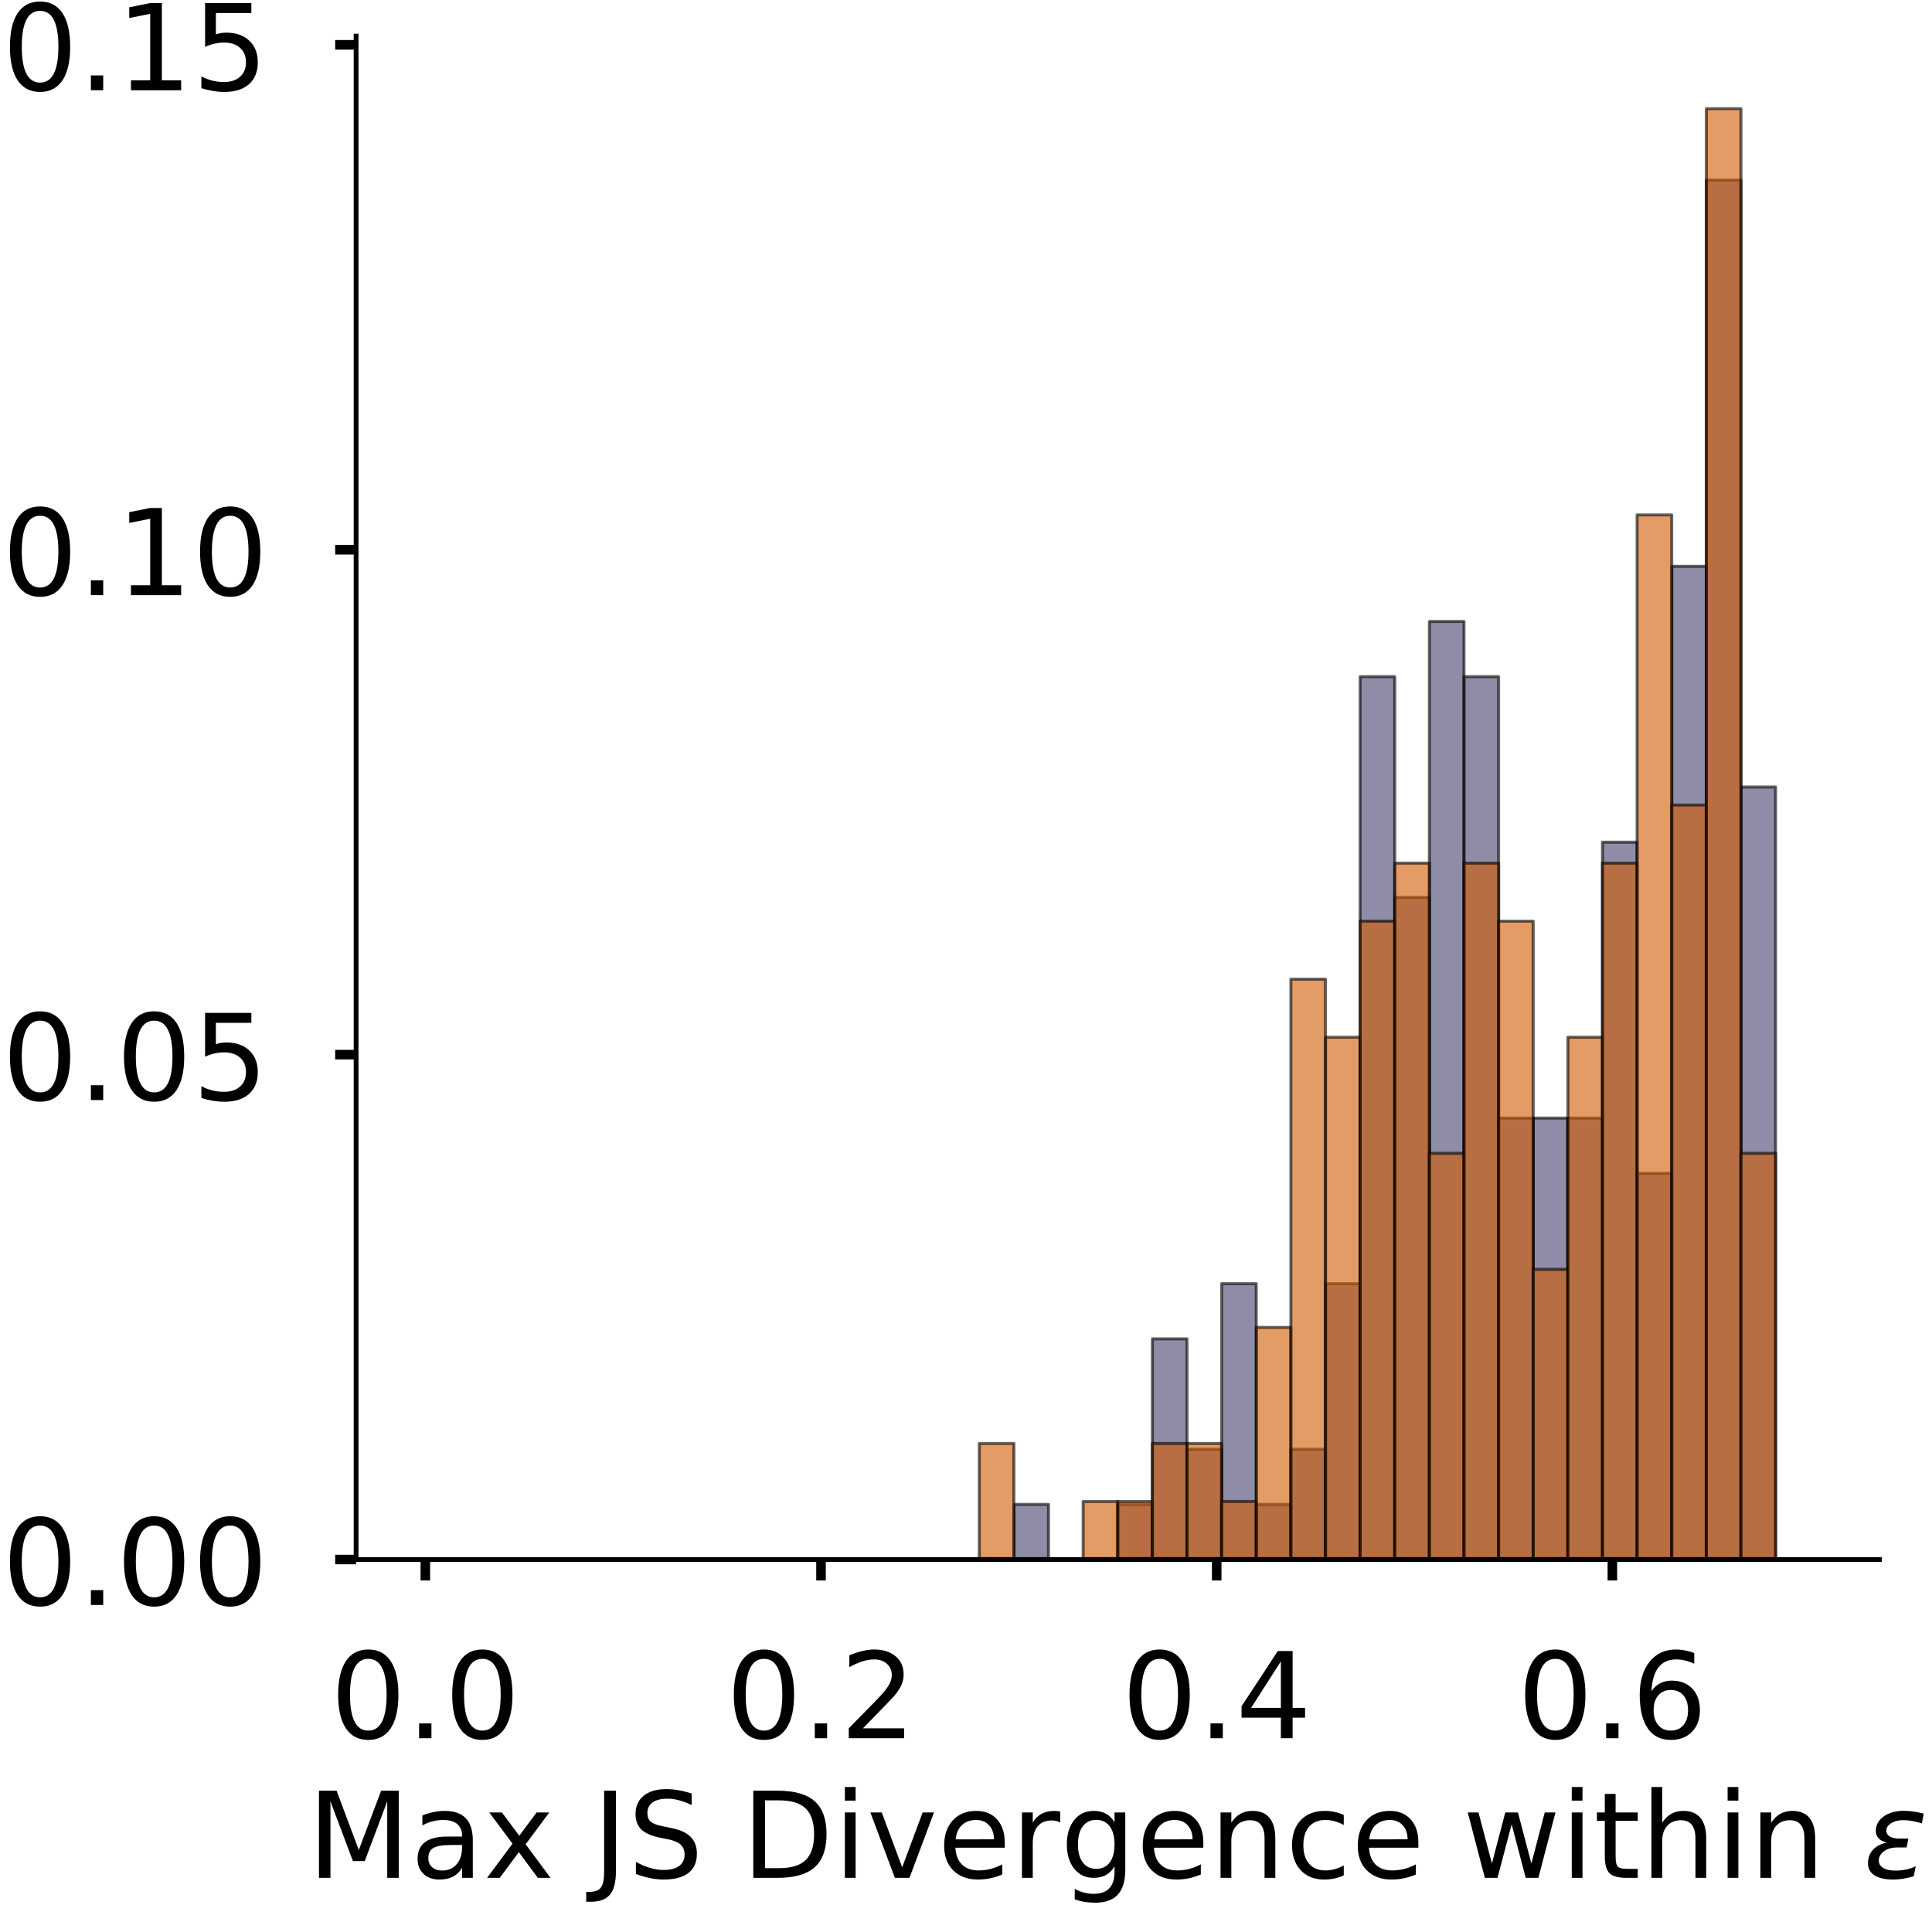 <?xml version="1.0" encoding="utf-8" standalone="no"?>
<!DOCTYPE svg PUBLIC "-//W3C//DTD SVG 1.1//EN"
  "http://www.w3.org/Graphics/SVG/1.1/DTD/svg11.dtd">
<!-- Created with matplotlib (https://matplotlib.org/) -->
<svg height="321.605pt" version="1.1" viewBox="0 0 323.227 321.605" width="323.227pt" xmlns="http://www.w3.org/2000/svg" xmlns:xlink="http://www.w3.org/1999/xlink">
 <defs>
  <style type="text/css">
*{stroke-linecap:butt;stroke-linejoin:round;}
  </style>
 </defs>
 <g id="figure_1">
  <g id="patch_1">
   <path d="M 0 321.605 
L 323.227 321.605 
L 323.227 0 
L 0 0 
z
" style="fill:#ffffff;"/>
  </g>
  <g id="axes_1">
   <g id="patch_2">
    <path d="M 59.575 260.905 
L 314.437 260.905 
L 314.437 6.044 
L 59.575 6.044 
z
" style="fill:#ffffff;"/>
   </g>
   <g id="patch_3">
    <path clip-path="url(#p64a7585ecd)" d="M 71.16 260.905 
L 76.952 260.905 
L 76.952 260.905 
L 71.16 260.905 
z
" style="fill:#43406b;opacity:0.6;stroke:#000000;stroke-linejoin:miter;stroke-width:0.5;"/>
   </g>
   <g id="patch_4">
    <path clip-path="url(#p64a7585ecd)" d="M 76.952 260.905 
L 82.744 260.905 
L 82.744 260.905 
L 76.952 260.905 
z
" style="fill:#43406b;opacity:0.6;stroke:#000000;stroke-linejoin:miter;stroke-width:0.5;"/>
   </g>
   <g id="patch_5">
    <path clip-path="url(#p64a7585ecd)" d="M 82.744 260.905 
L 88.537 260.905 
L 88.537 260.905 
L 82.744 260.905 
z
" style="fill:#43406b;opacity:0.6;stroke:#000000;stroke-linejoin:miter;stroke-width:0.5;"/>
   </g>
   <g id="patch_6">
    <path clip-path="url(#p64a7585ecd)" d="M 88.537 260.905 
L 94.329 260.905 
L 94.329 260.905 
L 88.537 260.905 
z
" style="fill:#43406b;opacity:0.6;stroke:#000000;stroke-linejoin:miter;stroke-width:0.5;"/>
   </g>
   <g id="patch_7">
    <path clip-path="url(#p64a7585ecd)" d="M 94.329 260.905 
L 100.121 260.905 
L 100.121 260.905 
L 94.329 260.905 
z
" style="fill:#43406b;opacity:0.6;stroke:#000000;stroke-linejoin:miter;stroke-width:0.5;"/>
   </g>
   <g id="patch_8">
    <path clip-path="url(#p64a7585ecd)" d="M 100.121 260.905 
L 105.913 260.905 
L 105.913 260.905 
L 100.121 260.905 
z
" style="fill:#43406b;opacity:0.6;stroke:#000000;stroke-linejoin:miter;stroke-width:0.5;"/>
   </g>
   <g id="patch_9">
    <path clip-path="url(#p64a7585ecd)" d="M 105.913 260.905 
L 111.706 260.905 
L 111.706 260.905 
L 105.913 260.905 
z
" style="fill:#43406b;opacity:0.6;stroke:#000000;stroke-linejoin:miter;stroke-width:0.5;"/>
   </g>
   <g id="patch_10">
    <path clip-path="url(#p64a7585ecd)" d="M 111.706 260.905 
L 117.498 260.905 
L 117.498 260.905 
L 111.706 260.905 
z
" style="fill:#43406b;opacity:0.6;stroke:#000000;stroke-linejoin:miter;stroke-width:0.5;"/>
   </g>
   <g id="patch_11">
    <path clip-path="url(#p64a7585ecd)" d="M 117.498 260.905 
L 123.29 260.905 
L 123.29 260.905 
L 117.498 260.905 
z
" style="fill:#43406b;opacity:0.6;stroke:#000000;stroke-linejoin:miter;stroke-width:0.5;"/>
   </g>
   <g id="patch_12">
    <path clip-path="url(#p64a7585ecd)" d="M 123.29 260.905 
L 129.083 260.905 
L 129.083 260.905 
L 123.29 260.905 
z
" style="fill:#43406b;opacity:0.6;stroke:#000000;stroke-linejoin:miter;stroke-width:0.5;"/>
   </g>
   <g id="patch_13">
    <path clip-path="url(#p64a7585ecd)" d="M 129.083 260.905 
L 134.875 260.905 
L 134.875 260.905 
L 129.083 260.905 
z
" style="fill:#43406b;opacity:0.6;stroke:#000000;stroke-linejoin:miter;stroke-width:0.5;"/>
   </g>
   <g id="patch_14">
    <path clip-path="url(#p64a7585ecd)" d="M 134.875 260.905 
L 140.667 260.905 
L 140.667 260.905 
L 134.875 260.905 
z
" style="fill:#43406b;opacity:0.6;stroke:#000000;stroke-linejoin:miter;stroke-width:0.5;"/>
   </g>
   <g id="patch_15">
    <path clip-path="url(#p64a7585ecd)" d="M 140.667 260.905 
L 146.46 260.905 
L 146.46 260.905 
L 140.667 260.905 
z
" style="fill:#43406b;opacity:0.6;stroke:#000000;stroke-linejoin:miter;stroke-width:0.5;"/>
   </g>
   <g id="patch_16">
    <path clip-path="url(#p64a7585ecd)" d="M 146.46 260.905 
L 152.252 260.905 
L 152.252 260.905 
L 146.46 260.905 
z
" style="fill:#43406b;opacity:0.6;stroke:#000000;stroke-linejoin:miter;stroke-width:0.5;"/>
   </g>
   <g id="patch_17">
    <path clip-path="url(#p64a7585ecd)" d="M 152.252 260.905 
L 158.044 260.905 
L 158.044 260.905 
L 152.252 260.905 
z
" style="fill:#43406b;opacity:0.6;stroke:#000000;stroke-linejoin:miter;stroke-width:0.5;"/>
   </g>
   <g id="patch_18">
    <path clip-path="url(#p64a7585ecd)" d="M 158.044 260.905 
L 163.837 260.905 
L 163.837 260.905 
L 158.044 260.905 
z
" style="fill:#43406b;opacity:0.6;stroke:#000000;stroke-linejoin:miter;stroke-width:0.5;"/>
   </g>
   <g id="patch_19">
    <path clip-path="url(#p64a7585ecd)" d="M 163.837 260.905 
L 169.629 260.905 
L 169.629 260.905 
L 163.837 260.905 
z
" style="fill:#43406b;opacity:0.6;stroke:#000000;stroke-linejoin:miter;stroke-width:0.5;"/>
   </g>
   <g id="patch_20">
    <path clip-path="url(#p64a7585ecd)" d="M 169.629 260.905 
L 175.421 260.905 
L 175.421 251.674 
L 169.629 251.674 
z
" style="fill:#43406b;opacity:0.6;stroke:#000000;stroke-linejoin:miter;stroke-width:0.5;"/>
   </g>
   <g id="patch_21">
    <path clip-path="url(#p64a7585ecd)" d="M 175.421 260.905 
L 181.214 260.905 
L 181.214 260.905 
L 175.421 260.905 
z
" style="fill:#43406b;opacity:0.6;stroke:#000000;stroke-linejoin:miter;stroke-width:0.5;"/>
   </g>
   <g id="patch_22">
    <path clip-path="url(#p64a7585ecd)" d="M 181.214 260.905 
L 187.006 260.905 
L 187.006 260.905 
L 181.214 260.905 
z
" style="fill:#43406b;opacity:0.6;stroke:#000000;stroke-linejoin:miter;stroke-width:0.5;"/>
   </g>
   <g id="patch_23">
    <path clip-path="url(#p64a7585ecd)" d="M 187.006 260.905 
L 192.798 260.905 
L 192.798 251.674 
L 187.006 251.674 
z
" style="fill:#43406b;opacity:0.6;stroke:#000000;stroke-linejoin:miter;stroke-width:0.5;"/>
   </g>
   <g id="patch_24">
    <path clip-path="url(#p64a7585ecd)" d="M 192.798 260.905 
L 198.59 260.905 
L 198.59 223.979 
L 192.798 223.979 
z
" style="fill:#43406b;opacity:0.6;stroke:#000000;stroke-linejoin:miter;stroke-width:0.5;"/>
   </g>
   <g id="patch_25">
    <path clip-path="url(#p64a7585ecd)" d="M 198.59 260.905 
L 204.383 260.905 
L 204.383 242.442 
L 198.59 242.442 
z
" style="fill:#43406b;opacity:0.6;stroke:#000000;stroke-linejoin:miter;stroke-width:0.5;"/>
   </g>
   <g id="patch_26">
    <path clip-path="url(#p64a7585ecd)" d="M 204.383 260.905 
L 210.175 260.905 
L 210.175 214.748 
L 204.383 214.748 
z
" style="fill:#43406b;opacity:0.6;stroke:#000000;stroke-linejoin:miter;stroke-width:0.5;"/>
   </g>
   <g id="patch_27">
    <path clip-path="url(#p64a7585ecd)" d="M 210.175 260.905 
L 215.967 260.905 
L 215.967 251.674 
L 210.175 251.674 
z
" style="fill:#43406b;opacity:0.6;stroke:#000000;stroke-linejoin:miter;stroke-width:0.5;"/>
   </g>
   <g id="patch_28">
    <path clip-path="url(#p64a7585ecd)" d="M 215.967 260.905 
L 221.76 260.905 
L 221.76 242.442 
L 215.967 242.442 
z
" style="fill:#43406b;opacity:0.6;stroke:#000000;stroke-linejoin:miter;stroke-width:0.5;"/>
   </g>
   <g id="patch_29">
    <path clip-path="url(#p64a7585ecd)" d="M 221.76 260.905 
L 227.552 260.905 
L 227.552 214.748 
L 221.76 214.748 
z
" style="fill:#43406b;opacity:0.6;stroke:#000000;stroke-linejoin:miter;stroke-width:0.5;"/>
   </g>
   <g id="patch_30">
    <path clip-path="url(#p64a7585ecd)" d="M 227.552 260.905 
L 233.344 260.905 
L 233.344 113.201 
L 227.552 113.201 
z
" style="fill:#43406b;opacity:0.6;stroke:#000000;stroke-linejoin:miter;stroke-width:0.5;"/>
   </g>
   <g id="patch_31">
    <path clip-path="url(#p64a7585ecd)" d="M 233.344 260.905 
L 239.137 260.905 
L 239.137 150.127 
L 233.344 150.127 
z
" style="fill:#43406b;opacity:0.6;stroke:#000000;stroke-linejoin:miter;stroke-width:0.5;"/>
   </g>
   <g id="patch_32">
    <path clip-path="url(#p64a7585ecd)" d="M 239.137 260.905 
L 244.929 260.905 
L 244.929 103.969 
L 239.137 103.969 
z
" style="fill:#43406b;opacity:0.6;stroke:#000000;stroke-linejoin:miter;stroke-width:0.5;"/>
   </g>
   <g id="patch_33">
    <path clip-path="url(#p64a7585ecd)" d="M 244.929 260.905 
L 250.721 260.905 
L 250.721 113.201 
L 244.929 113.201 
z
" style="fill:#43406b;opacity:0.6;stroke:#000000;stroke-linejoin:miter;stroke-width:0.5;"/>
   </g>
   <g id="patch_34">
    <path clip-path="url(#p64a7585ecd)" d="M 250.721 260.905 
L 256.514 260.905 
L 256.514 187.053 
L 250.721 187.053 
z
" style="fill:#43406b;opacity:0.6;stroke:#000000;stroke-linejoin:miter;stroke-width:0.5;"/>
   </g>
   <g id="patch_35">
    <path clip-path="url(#p64a7585ecd)" d="M 256.514 260.905 
L 262.306 260.905 
L 262.306 187.053 
L 256.514 187.053 
z
" style="fill:#43406b;opacity:0.6;stroke:#000000;stroke-linejoin:miter;stroke-width:0.5;"/>
   </g>
   <g id="patch_36">
    <path clip-path="url(#p64a7585ecd)" d="M 262.306 260.905 
L 268.098 260.905 
L 268.098 187.053 
L 262.306 187.053 
z
" style="fill:#43406b;opacity:0.6;stroke:#000000;stroke-linejoin:miter;stroke-width:0.5;"/>
   </g>
   <g id="patch_37">
    <path clip-path="url(#p64a7585ecd)" d="M 268.098 260.905 
L 273.89 260.905 
L 273.89 140.896 
L 268.098 140.896 
z
" style="fill:#43406b;opacity:0.6;stroke:#000000;stroke-linejoin:miter;stroke-width:0.5;"/>
   </g>
   <g id="patch_38">
    <path clip-path="url(#p64a7585ecd)" d="M 273.89 260.905 
L 279.683 260.905 
L 279.683 196.285 
L 273.89 196.285 
z
" style="fill:#43406b;opacity:0.6;stroke:#000000;stroke-linejoin:miter;stroke-width:0.5;"/>
   </g>
   <g id="patch_39">
    <path clip-path="url(#p64a7585ecd)" d="M 279.683 260.905 
L 285.475 260.905 
L 285.475 94.738 
L 279.683 94.738 
z
" style="fill:#43406b;opacity:0.6;stroke:#000000;stroke-linejoin:miter;stroke-width:0.5;"/>
   </g>
   <g id="patch_40">
    <path clip-path="url(#p64a7585ecd)" d="M 285.475 260.905 
L 291.267 260.905 
L 291.267 30.117 
L 285.475 30.117 
z
" style="fill:#43406b;opacity:0.6;stroke:#000000;stroke-linejoin:miter;stroke-width:0.5;"/>
   </g>
   <g id="patch_41">
    <path clip-path="url(#p64a7585ecd)" d="M 291.267 260.905 
L 297.06 260.905 
L 297.06 131.664 
L 291.267 131.664 
z
" style="fill:#43406b;opacity:0.6;stroke:#000000;stroke-linejoin:miter;stroke-width:0.5;"/>
   </g>
   <g id="patch_42">
    <path clip-path="url(#p64a7585ecd)" d="M 297.06 260.905 
L 302.852 260.905 
L 302.852 260.905 
L 297.06 260.905 
z
" style="fill:#43406b;opacity:0.6;stroke:#000000;stroke-linejoin:miter;stroke-width:0.5;"/>
   </g>
   <g id="patch_43">
    <path clip-path="url(#p64a7585ecd)" d="M 71.16 260.905 
L 76.952 260.905 
L 76.952 260.905 
L 71.16 260.905 
z
" style="fill:#d15a00;opacity:0.6;stroke:#000000;stroke-linejoin:miter;stroke-width:0.5;"/>
   </g>
   <g id="patch_44">
    <path clip-path="url(#p64a7585ecd)" d="M 76.952 260.905 
L 82.744 260.905 
L 82.744 260.905 
L 76.952 260.905 
z
" style="fill:#d15a00;opacity:0.6;stroke:#000000;stroke-linejoin:miter;stroke-width:0.5;"/>
   </g>
   <g id="patch_45">
    <path clip-path="url(#p64a7585ecd)" d="M 82.744 260.905 
L 88.537 260.905 
L 88.537 260.905 
L 82.744 260.905 
z
" style="fill:#d15a00;opacity:0.6;stroke:#000000;stroke-linejoin:miter;stroke-width:0.5;"/>
   </g>
   <g id="patch_46">
    <path clip-path="url(#p64a7585ecd)" d="M 88.537 260.905 
L 94.329 260.905 
L 94.329 260.905 
L 88.537 260.905 
z
" style="fill:#d15a00;opacity:0.6;stroke:#000000;stroke-linejoin:miter;stroke-width:0.5;"/>
   </g>
   <g id="patch_47">
    <path clip-path="url(#p64a7585ecd)" d="M 94.329 260.905 
L 100.121 260.905 
L 100.121 260.905 
L 94.329 260.905 
z
" style="fill:#d15a00;opacity:0.6;stroke:#000000;stroke-linejoin:miter;stroke-width:0.5;"/>
   </g>
   <g id="patch_48">
    <path clip-path="url(#p64a7585ecd)" d="M 100.121 260.905 
L 105.913 260.905 
L 105.913 260.905 
L 100.121 260.905 
z
" style="fill:#d15a00;opacity:0.6;stroke:#000000;stroke-linejoin:miter;stroke-width:0.5;"/>
   </g>
   <g id="patch_49">
    <path clip-path="url(#p64a7585ecd)" d="M 105.913 260.905 
L 111.706 260.905 
L 111.706 260.905 
L 105.913 260.905 
z
" style="fill:#d15a00;opacity:0.6;stroke:#000000;stroke-linejoin:miter;stroke-width:0.5;"/>
   </g>
   <g id="patch_50">
    <path clip-path="url(#p64a7585ecd)" d="M 111.706 260.905 
L 117.498 260.905 
L 117.498 260.905 
L 111.706 260.905 
z
" style="fill:#d15a00;opacity:0.6;stroke:#000000;stroke-linejoin:miter;stroke-width:0.5;"/>
   </g>
   <g id="patch_51">
    <path clip-path="url(#p64a7585ecd)" d="M 117.498 260.905 
L 123.29 260.905 
L 123.29 260.905 
L 117.498 260.905 
z
" style="fill:#d15a00;opacity:0.6;stroke:#000000;stroke-linejoin:miter;stroke-width:0.5;"/>
   </g>
   <g id="patch_52">
    <path clip-path="url(#p64a7585ecd)" d="M 123.29 260.905 
L 129.083 260.905 
L 129.083 260.905 
L 123.29 260.905 
z
" style="fill:#d15a00;opacity:0.6;stroke:#000000;stroke-linejoin:miter;stroke-width:0.5;"/>
   </g>
   <g id="patch_53">
    <path clip-path="url(#p64a7585ecd)" d="M 129.083 260.905 
L 134.875 260.905 
L 134.875 260.905 
L 129.083 260.905 
z
" style="fill:#d15a00;opacity:0.6;stroke:#000000;stroke-linejoin:miter;stroke-width:0.5;"/>
   </g>
   <g id="patch_54">
    <path clip-path="url(#p64a7585ecd)" d="M 134.875 260.905 
L 140.667 260.905 
L 140.667 260.905 
L 134.875 260.905 
z
" style="fill:#d15a00;opacity:0.6;stroke:#000000;stroke-linejoin:miter;stroke-width:0.5;"/>
   </g>
   <g id="patch_55">
    <path clip-path="url(#p64a7585ecd)" d="M 140.667 260.905 
L 146.46 260.905 
L 146.46 260.905 
L 140.667 260.905 
z
" style="fill:#d15a00;opacity:0.6;stroke:#000000;stroke-linejoin:miter;stroke-width:0.5;"/>
   </g>
   <g id="patch_56">
    <path clip-path="url(#p64a7585ecd)" d="M 146.46 260.905 
L 152.252 260.905 
L 152.252 260.905 
L 146.46 260.905 
z
" style="fill:#d15a00;opacity:0.6;stroke:#000000;stroke-linejoin:miter;stroke-width:0.5;"/>
   </g>
   <g id="patch_57">
    <path clip-path="url(#p64a7585ecd)" d="M 152.252 260.905 
L 158.044 260.905 
L 158.044 260.905 
L 152.252 260.905 
z
" style="fill:#d15a00;opacity:0.6;stroke:#000000;stroke-linejoin:miter;stroke-width:0.5;"/>
   </g>
   <g id="patch_58">
    <path clip-path="url(#p64a7585ecd)" d="M 158.044 260.905 
L 163.837 260.905 
L 163.837 260.905 
L 158.044 260.905 
z
" style="fill:#d15a00;opacity:0.6;stroke:#000000;stroke-linejoin:miter;stroke-width:0.5;"/>
   </g>
   <g id="patch_59">
    <path clip-path="url(#p64a7585ecd)" d="M 163.837 260.905 
L 169.629 260.905 
L 169.629 241.487 
L 163.837 241.487 
z
" style="fill:#d15a00;opacity:0.6;stroke:#000000;stroke-linejoin:miter;stroke-width:0.5;"/>
   </g>
   <g id="patch_60">
    <path clip-path="url(#p64a7585ecd)" d="M 169.629 260.905 
L 175.421 260.905 
L 175.421 260.905 
L 169.629 260.905 
z
" style="fill:#d15a00;opacity:0.6;stroke:#000000;stroke-linejoin:miter;stroke-width:0.5;"/>
   </g>
   <g id="patch_61">
    <path clip-path="url(#p64a7585ecd)" d="M 175.421 260.905 
L 181.214 260.905 
L 181.214 260.905 
L 175.421 260.905 
z
" style="fill:#d15a00;opacity:0.6;stroke:#000000;stroke-linejoin:miter;stroke-width:0.5;"/>
   </g>
   <g id="patch_62">
    <path clip-path="url(#p64a7585ecd)" d="M 181.214 260.905 
L 187.006 260.905 
L 187.006 251.196 
L 181.214 251.196 
z
" style="fill:#d15a00;opacity:0.6;stroke:#000000;stroke-linejoin:miter;stroke-width:0.5;"/>
   </g>
   <g id="patch_63">
    <path clip-path="url(#p64a7585ecd)" d="M 187.006 260.905 
L 192.798 260.905 
L 192.798 251.196 
L 187.006 251.196 
z
" style="fill:#d15a00;opacity:0.6;stroke:#000000;stroke-linejoin:miter;stroke-width:0.5;"/>
   </g>
   <g id="patch_64">
    <path clip-path="url(#p64a7585ecd)" d="M 192.798 260.905 
L 198.59 260.905 
L 198.59 241.487 
L 192.798 241.487 
z
" style="fill:#d15a00;opacity:0.6;stroke:#000000;stroke-linejoin:miter;stroke-width:0.5;"/>
   </g>
   <g id="patch_65">
    <path clip-path="url(#p64a7585ecd)" d="M 198.59 260.905 
L 204.383 260.905 
L 204.383 241.487 
L 198.59 241.487 
z
" style="fill:#d15a00;opacity:0.6;stroke:#000000;stroke-linejoin:miter;stroke-width:0.5;"/>
   </g>
   <g id="patch_66">
    <path clip-path="url(#p64a7585ecd)" d="M 204.383 260.905 
L 210.175 260.905 
L 210.175 251.196 
L 204.383 251.196 
z
" style="fill:#d15a00;opacity:0.6;stroke:#000000;stroke-linejoin:miter;stroke-width:0.5;"/>
   </g>
   <g id="patch_67">
    <path clip-path="url(#p64a7585ecd)" d="M 210.175 260.905 
L 215.967 260.905 
L 215.967 222.069 
L 210.175 222.069 
z
" style="fill:#d15a00;opacity:0.6;stroke:#000000;stroke-linejoin:miter;stroke-width:0.5;"/>
   </g>
   <g id="patch_68">
    <path clip-path="url(#p64a7585ecd)" d="M 215.967 260.905 
L 221.76 260.905 
L 221.76 163.815 
L 215.967 163.815 
z
" style="fill:#d15a00;opacity:0.6;stroke:#000000;stroke-linejoin:miter;stroke-width:0.5;"/>
   </g>
   <g id="patch_69">
    <path clip-path="url(#p64a7585ecd)" d="M 221.76 260.905 
L 227.552 260.905 
L 227.552 173.524 
L 221.76 173.524 
z
" style="fill:#d15a00;opacity:0.6;stroke:#000000;stroke-linejoin:miter;stroke-width:0.5;"/>
   </g>
   <g id="patch_70">
    <path clip-path="url(#p64a7585ecd)" d="M 227.552 260.905 
L 233.344 260.905 
L 233.344 154.106 
L 227.552 154.106 
z
" style="fill:#d15a00;opacity:0.6;stroke:#000000;stroke-linejoin:miter;stroke-width:0.5;"/>
   </g>
   <g id="patch_71">
    <path clip-path="url(#p64a7585ecd)" d="M 233.344 260.905 
L 239.137 260.905 
L 239.137 144.397 
L 233.344 144.397 
z
" style="fill:#d15a00;opacity:0.6;stroke:#000000;stroke-linejoin:miter;stroke-width:0.5;"/>
   </g>
   <g id="patch_72">
    <path clip-path="url(#p64a7585ecd)" d="M 239.137 260.905 
L 244.929 260.905 
L 244.929 192.942 
L 239.137 192.942 
z
" style="fill:#d15a00;opacity:0.6;stroke:#000000;stroke-linejoin:miter;stroke-width:0.5;"/>
   </g>
   <g id="patch_73">
    <path clip-path="url(#p64a7585ecd)" d="M 244.929 260.905 
L 250.721 260.905 
L 250.721 144.397 
L 244.929 144.397 
z
" style="fill:#d15a00;opacity:0.6;stroke:#000000;stroke-linejoin:miter;stroke-width:0.5;"/>
   </g>
   <g id="patch_74">
    <path clip-path="url(#p64a7585ecd)" d="M 250.721 260.905 
L 256.514 260.905 
L 256.514 154.106 
L 250.721 154.106 
z
" style="fill:#d15a00;opacity:0.6;stroke:#000000;stroke-linejoin:miter;stroke-width:0.5;"/>
   </g>
   <g id="patch_75">
    <path clip-path="url(#p64a7585ecd)" d="M 256.514 260.905 
L 262.306 260.905 
L 262.306 212.36 
L 256.514 212.36 
z
" style="fill:#d15a00;opacity:0.6;stroke:#000000;stroke-linejoin:miter;stroke-width:0.5;"/>
   </g>
   <g id="patch_76">
    <path clip-path="url(#p64a7585ecd)" d="M 262.306 260.905 
L 268.098 260.905 
L 268.098 173.524 
L 262.306 173.524 
z
" style="fill:#d15a00;opacity:0.6;stroke:#000000;stroke-linejoin:miter;stroke-width:0.5;"/>
   </g>
   <g id="patch_77">
    <path clip-path="url(#p64a7585ecd)" d="M 268.098 260.905 
L 273.89 260.905 
L 273.89 144.397 
L 268.098 144.397 
z
" style="fill:#d15a00;opacity:0.6;stroke:#000000;stroke-linejoin:miter;stroke-width:0.5;"/>
   </g>
   <g id="patch_78">
    <path clip-path="url(#p64a7585ecd)" d="M 273.89 260.905 
L 279.683 260.905 
L 279.683 86.143 
L 273.89 86.143 
z
" style="fill:#d15a00;opacity:0.6;stroke:#000000;stroke-linejoin:miter;stroke-width:0.5;"/>
   </g>
   <g id="patch_79">
    <path clip-path="url(#p64a7585ecd)" d="M 279.683 260.905 
L 285.475 260.905 
L 285.475 134.688 
L 279.683 134.688 
z
" style="fill:#d15a00;opacity:0.6;stroke:#000000;stroke-linejoin:miter;stroke-width:0.5;"/>
   </g>
   <g id="patch_80">
    <path clip-path="url(#p64a7585ecd)" d="M 285.475 260.905 
L 291.267 260.905 
L 291.267 18.18 
L 285.475 18.18 
z
" style="fill:#d15a00;opacity:0.6;stroke:#000000;stroke-linejoin:miter;stroke-width:0.5;"/>
   </g>
   <g id="patch_81">
    <path clip-path="url(#p64a7585ecd)" d="M 291.267 260.905 
L 297.06 260.905 
L 297.06 192.942 
L 291.267 192.942 
z
" style="fill:#d15a00;opacity:0.6;stroke:#000000;stroke-linejoin:miter;stroke-width:0.5;"/>
   </g>
   <g id="patch_82">
    <path clip-path="url(#p64a7585ecd)" d="M 297.06 260.905 
L 302.852 260.905 
L 302.852 260.905 
L 297.06 260.905 
z
" style="fill:#d15a00;opacity:0.6;stroke:#000000;stroke-linejoin:miter;stroke-width:0.5;"/>
   </g>
   <g id="matplotlib.axis_1">
    <g id="xtick_1">
     <g id="line2d_1">
      <defs>
       <path d="M 0 0 
L 0 3.5 
" id="mc055b1bdbd" style="stroke:#000000;stroke-width:1.6;"/>
      </defs>
      <g>
       <use style="stroke:#000000;stroke-width:1.6;" x="71.16" xlink:href="#mc055b1bdbd" y="260.905"/>
      </g>
     </g>
     <g id="text_1">
      <!-- 0.0 -->
      <defs>
       <path d="M 31.781 66.406 
Q 24.172 66.406 20.328 58.906 
Q 16.5 51.422 16.5 36.375 
Q 16.5 21.391 20.328 13.891 
Q 24.172 6.391 31.781 6.391 
Q 39.453 6.391 43.281 13.891 
Q 47.125 21.391 47.125 36.375 
Q 47.125 51.422 43.281 58.906 
Q 39.453 66.406 31.781 66.406 
z
M 31.781 74.219 
Q 44.047 74.219 50.516 64.516 
Q 56.984 54.828 56.984 36.375 
Q 56.984 17.969 50.516 8.266 
Q 44.047 -1.422 31.781 -1.422 
Q 19.531 -1.422 13.062 8.266 
Q 6.594 17.969 6.594 36.375 
Q 6.594 54.828 13.062 64.516 
Q 19.531 74.219 31.781 74.219 
z
" id="DejaVuSans-48"/>
       <path d="M 10.688 12.406 
L 21 12.406 
L 21 0 
L 10.688 0 
z
" id="DejaVuSans-46"/>
      </defs>
      <g transform="translate(55.256 290.802)scale(0.2 -0.2)">
       <use xlink:href="#DejaVuSans-48"/>
       <use x="63.623" xlink:href="#DejaVuSans-46"/>
       <use x="95.41" xlink:href="#DejaVuSans-48"/>
      </g>
     </g>
    </g>
    <g id="xtick_2">
     <g id="line2d_2">
      <g>
       <use style="stroke:#000000;stroke-width:1.6;" x="137.357" xlink:href="#mc055b1bdbd" y="260.905"/>
      </g>
     </g>
     <g id="text_2">
      <!-- 0.2 -->
      <defs>
       <path d="M 19.188 8.297 
L 53.609 8.297 
L 53.609 0 
L 7.328 0 
L 7.328 8.297 
Q 12.938 14.109 22.625 23.891 
Q 32.328 33.688 34.812 36.531 
Q 39.547 41.844 41.422 45.531 
Q 43.312 49.219 43.312 52.781 
Q 43.312 58.594 39.234 62.25 
Q 35.156 65.922 28.609 65.922 
Q 23.969 65.922 18.812 64.312 
Q 13.672 62.703 7.812 59.422 
L 7.812 69.391 
Q 13.766 71.781 18.938 73 
Q 24.125 74.219 28.422 74.219 
Q 39.75 74.219 46.484 68.547 
Q 53.219 62.891 53.219 53.422 
Q 53.219 48.922 51.531 44.891 
Q 49.859 40.875 45.406 35.406 
Q 44.188 33.984 37.641 27.219 
Q 31.109 20.453 19.188 8.297 
z
" id="DejaVuSans-50"/>
      </defs>
      <g transform="translate(121.454 290.802)scale(0.2 -0.2)">
       <use xlink:href="#DejaVuSans-48"/>
       <use x="63.623" xlink:href="#DejaVuSans-46"/>
       <use x="95.41" xlink:href="#DejaVuSans-50"/>
      </g>
     </g>
    </g>
    <g id="xtick_3">
     <g id="line2d_3">
      <g>
       <use style="stroke:#000000;stroke-width:1.6;" x="203.555" xlink:href="#mc055b1bdbd" y="260.905"/>
      </g>
     </g>
     <g id="text_3">
      <!-- 0.4 -->
      <defs>
       <path d="M 37.797 64.312 
L 12.891 25.391 
L 37.797 25.391 
z
M 35.203 72.906 
L 47.609 72.906 
L 47.609 25.391 
L 58.016 25.391 
L 58.016 17.188 
L 47.609 17.188 
L 47.609 0 
L 37.797 0 
L 37.797 17.188 
L 4.891 17.188 
L 4.891 26.703 
z
" id="DejaVuSans-52"/>
      </defs>
      <g transform="translate(187.652 290.802)scale(0.2 -0.2)">
       <use xlink:href="#DejaVuSans-48"/>
       <use x="63.623" xlink:href="#DejaVuSans-46"/>
       <use x="95.41" xlink:href="#DejaVuSans-52"/>
      </g>
     </g>
    </g>
    <g id="xtick_4">
     <g id="line2d_4">
      <g>
       <use style="stroke:#000000;stroke-width:1.6;" x="269.753" xlink:href="#mc055b1bdbd" y="260.905"/>
      </g>
     </g>
     <g id="text_4">
      <!-- 0.6 -->
      <defs>
       <path d="M 33.016 40.375 
Q 26.375 40.375 22.484 35.828 
Q 18.609 31.297 18.609 23.391 
Q 18.609 15.531 22.484 10.953 
Q 26.375 6.391 33.016 6.391 
Q 39.656 6.391 43.531 10.953 
Q 47.406 15.531 47.406 23.391 
Q 47.406 31.297 43.531 35.828 
Q 39.656 40.375 33.016 40.375 
z
M 52.594 71.297 
L 52.594 62.312 
Q 48.875 64.062 45.094 64.984 
Q 41.312 65.922 37.594 65.922 
Q 27.828 65.922 22.672 59.328 
Q 17.531 52.734 16.797 39.406 
Q 19.672 43.656 24.016 45.922 
Q 28.375 48.188 33.594 48.188 
Q 44.578 48.188 50.953 41.516 
Q 57.328 34.859 57.328 23.391 
Q 57.328 12.156 50.688 5.359 
Q 44.047 -1.422 33.016 -1.422 
Q 20.359 -1.422 13.672 8.266 
Q 6.984 17.969 6.984 36.375 
Q 6.984 53.656 15.188 63.938 
Q 23.391 74.219 37.203 74.219 
Q 40.922 74.219 44.703 73.484 
Q 48.484 72.75 52.594 71.297 
z
" id="DejaVuSans-54"/>
      </defs>
      <g transform="translate(253.85 290.802)scale(0.2 -0.2)">
       <use xlink:href="#DejaVuSans-48"/>
       <use x="63.623" xlink:href="#DejaVuSans-46"/>
       <use x="95.41" xlink:href="#DejaVuSans-54"/>
      </g>
     </g>
    </g>
    <g id="text_5">
     <!-- Max JS Divergence within $\epsilon$ -->
     <defs>
      <path d="M 9.812 72.906 
L 24.516 72.906 
L 43.109 23.297 
L 61.812 72.906 
L 76.516 72.906 
L 76.516 0 
L 66.891 0 
L 66.891 64.016 
L 48.094 14.016 
L 38.188 14.016 
L 19.391 64.016 
L 19.391 0 
L 9.812 0 
z
" id="DejaVuSans-77"/>
      <path d="M 34.281 27.484 
Q 23.391 27.484 19.188 25 
Q 14.984 22.516 14.984 16.5 
Q 14.984 11.719 18.141 8.906 
Q 21.297 6.109 26.703 6.109 
Q 34.188 6.109 38.703 11.406 
Q 43.219 16.703 43.219 25.484 
L 43.219 27.484 
z
M 52.203 31.203 
L 52.203 0 
L 43.219 0 
L 43.219 8.297 
Q 40.141 3.328 35.547 0.953 
Q 30.953 -1.422 24.312 -1.422 
Q 15.922 -1.422 10.953 3.297 
Q 6 8.016 6 15.922 
Q 6 25.141 12.172 29.828 
Q 18.359 34.516 30.609 34.516 
L 43.219 34.516 
L 43.219 35.406 
Q 43.219 41.609 39.141 45 
Q 35.062 48.391 27.688 48.391 
Q 23 48.391 18.547 47.266 
Q 14.109 46.141 10.016 43.891 
L 10.016 52.203 
Q 14.938 54.109 19.578 55.047 
Q 24.219 56 28.609 56 
Q 40.484 56 46.344 49.844 
Q 52.203 43.703 52.203 31.203 
z
" id="DejaVuSans-97"/>
      <path d="M 54.891 54.688 
L 35.109 28.078 
L 55.906 0 
L 45.312 0 
L 29.391 21.484 
L 13.484 0 
L 2.875 0 
L 24.125 28.609 
L 4.688 54.688 
L 15.281 54.688 
L 29.781 35.203 
L 44.281 54.688 
z
" id="DejaVuSans-120"/>
      <path id="DejaVuSans-32"/>
      <path d="M 9.812 72.906 
L 19.672 72.906 
L 19.672 5.078 
Q 19.672 -8.109 14.672 -14.062 
Q 9.672 -20.016 -1.422 -20.016 
L -5.172 -20.016 
L -5.172 -11.719 
L -2.094 -11.719 
Q 4.438 -11.719 7.125 -8.047 
Q 9.812 -4.391 9.812 5.078 
z
" id="DejaVuSans-74"/>
      <path d="M 53.516 70.516 
L 53.516 60.891 
Q 47.906 63.578 42.922 64.891 
Q 37.938 66.219 33.297 66.219 
Q 25.25 66.219 20.875 63.094 
Q 16.5 59.969 16.5 54.203 
Q 16.5 49.359 19.406 46.891 
Q 22.312 44.438 30.422 42.922 
L 36.375 41.703 
Q 47.406 39.594 52.656 34.297 
Q 57.906 29 57.906 20.125 
Q 57.906 9.516 50.797 4.047 
Q 43.703 -1.422 29.984 -1.422 
Q 24.812 -1.422 18.969 -0.25 
Q 13.141 0.922 6.891 3.219 
L 6.891 13.375 
Q 12.891 10.016 18.656 8.297 
Q 24.422 6.594 29.984 6.594 
Q 38.422 6.594 43.016 9.906 
Q 47.609 13.234 47.609 19.391 
Q 47.609 24.75 44.312 27.781 
Q 41.016 30.812 33.5 32.328 
L 27.484 33.5 
Q 16.453 35.688 11.516 40.375 
Q 6.594 45.062 6.594 53.422 
Q 6.594 63.094 13.406 68.656 
Q 20.219 74.219 32.172 74.219 
Q 37.312 74.219 42.625 73.281 
Q 47.953 72.359 53.516 70.516 
z
" id="DejaVuSans-83"/>
      <path d="M 19.672 64.797 
L 19.672 8.109 
L 31.594 8.109 
Q 46.688 8.109 53.688 14.938 
Q 60.688 21.781 60.688 36.531 
Q 60.688 51.172 53.688 57.984 
Q 46.688 64.797 31.594 64.797 
z
M 9.812 72.906 
L 30.078 72.906 
Q 51.266 72.906 61.172 64.094 
Q 71.094 55.281 71.094 36.531 
Q 71.094 17.672 61.125 8.828 
Q 51.172 0 30.078 0 
L 9.812 0 
z
" id="DejaVuSans-68"/>
      <path d="M 9.422 54.688 
L 18.406 54.688 
L 18.406 0 
L 9.422 0 
z
M 9.422 75.984 
L 18.406 75.984 
L 18.406 64.594 
L 9.422 64.594 
z
" id="DejaVuSans-105"/>
      <path d="M 2.984 54.688 
L 12.5 54.688 
L 29.594 8.797 
L 46.688 54.688 
L 56.203 54.688 
L 35.688 0 
L 23.484 0 
z
" id="DejaVuSans-118"/>
      <path d="M 56.203 29.594 
L 56.203 25.203 
L 14.891 25.203 
Q 15.484 15.922 20.484 11.062 
Q 25.484 6.203 34.422 6.203 
Q 39.594 6.203 44.453 7.469 
Q 49.312 8.734 54.109 11.281 
L 54.109 2.781 
Q 49.266 0.734 44.188 -0.344 
Q 39.109 -1.422 33.891 -1.422 
Q 20.797 -1.422 13.156 6.188 
Q 5.516 13.812 5.516 26.812 
Q 5.516 40.234 12.766 48.109 
Q 20.016 56 32.328 56 
Q 43.359 56 49.781 48.891 
Q 56.203 41.797 56.203 29.594 
z
M 47.219 32.234 
Q 47.125 39.594 43.094 43.984 
Q 39.062 48.391 32.422 48.391 
Q 24.906 48.391 20.391 44.141 
Q 15.875 39.891 15.188 32.172 
z
" id="DejaVuSans-101"/>
      <path d="M 41.109 46.297 
Q 39.594 47.172 37.812 47.578 
Q 36.031 48 33.891 48 
Q 26.266 48 22.188 43.047 
Q 18.109 38.094 18.109 28.812 
L 18.109 0 
L 9.078 0 
L 9.078 54.688 
L 18.109 54.688 
L 18.109 46.188 
Q 20.953 51.172 25.484 53.578 
Q 30.031 56 36.531 56 
Q 37.453 56 38.578 55.875 
Q 39.703 55.766 41.062 55.516 
z
" id="DejaVuSans-114"/>
      <path d="M 45.406 27.984 
Q 45.406 37.75 41.375 43.109 
Q 37.359 48.484 30.078 48.484 
Q 22.859 48.484 18.828 43.109 
Q 14.797 37.75 14.797 27.984 
Q 14.797 18.266 18.828 12.891 
Q 22.859 7.516 30.078 7.516 
Q 37.359 7.516 41.375 12.891 
Q 45.406 18.266 45.406 27.984 
z
M 54.391 6.781 
Q 54.391 -7.172 48.188 -13.984 
Q 42 -20.797 29.203 -20.797 
Q 24.469 -20.797 20.266 -20.094 
Q 16.062 -19.391 12.109 -17.922 
L 12.109 -9.188 
Q 16.062 -11.328 19.922 -12.344 
Q 23.781 -13.375 27.781 -13.375 
Q 36.625 -13.375 41.016 -8.766 
Q 45.406 -4.156 45.406 5.172 
L 45.406 9.625 
Q 42.625 4.781 38.281 2.391 
Q 33.938 0 27.875 0 
Q 17.828 0 11.672 7.656 
Q 5.516 15.328 5.516 27.984 
Q 5.516 40.672 11.672 48.328 
Q 17.828 56 27.875 56 
Q 33.938 56 38.281 53.609 
Q 42.625 51.219 45.406 46.391 
L 45.406 54.688 
L 54.391 54.688 
z
" id="DejaVuSans-103"/>
      <path d="M 54.891 33.016 
L 54.891 0 
L 45.906 0 
L 45.906 32.719 
Q 45.906 40.484 42.875 44.328 
Q 39.844 48.188 33.797 48.188 
Q 26.516 48.188 22.312 43.547 
Q 18.109 38.922 18.109 30.906 
L 18.109 0 
L 9.078 0 
L 9.078 54.688 
L 18.109 54.688 
L 18.109 46.188 
Q 21.344 51.125 25.703 53.562 
Q 30.078 56 35.797 56 
Q 45.219 56 50.047 50.172 
Q 54.891 44.344 54.891 33.016 
z
" id="DejaVuSans-110"/>
      <path d="M 48.781 52.594 
L 48.781 44.188 
Q 44.969 46.297 41.141 47.344 
Q 37.312 48.391 33.406 48.391 
Q 24.656 48.391 19.812 42.844 
Q 14.984 37.312 14.984 27.297 
Q 14.984 17.281 19.812 11.734 
Q 24.656 6.203 33.406 6.203 
Q 37.312 6.203 41.141 7.25 
Q 44.969 8.297 48.781 10.406 
L 48.781 2.094 
Q 45.016 0.344 40.984 -0.531 
Q 36.969 -1.422 32.422 -1.422 
Q 20.062 -1.422 12.781 6.344 
Q 5.516 14.109 5.516 27.297 
Q 5.516 40.672 12.859 48.328 
Q 20.219 56 33.016 56 
Q 37.156 56 41.109 55.141 
Q 45.062 54.297 48.781 52.594 
z
" id="DejaVuSans-99"/>
      <path d="M 4.203 54.688 
L 13.188 54.688 
L 24.422 12.016 
L 35.594 54.688 
L 46.188 54.688 
L 57.422 12.016 
L 68.609 54.688 
L 77.594 54.688 
L 63.281 0 
L 52.688 0 
L 40.922 44.828 
L 29.109 0 
L 18.5 0 
z
" id="DejaVuSans-119"/>
      <path d="M 18.312 70.219 
L 18.312 54.688 
L 36.812 54.688 
L 36.812 47.703 
L 18.312 47.703 
L 18.312 18.016 
Q 18.312 11.328 20.141 9.422 
Q 21.969 7.516 27.594 7.516 
L 36.812 7.516 
L 36.812 0 
L 27.594 0 
Q 17.188 0 13.234 3.875 
Q 9.281 7.766 9.281 18.016 
L 9.281 47.703 
L 2.688 47.703 
L 2.688 54.688 
L 9.281 54.688 
L 9.281 70.219 
z
" id="DejaVuSans-116"/>
      <path d="M 54.891 33.016 
L 54.891 0 
L 45.906 0 
L 45.906 32.719 
Q 45.906 40.484 42.875 44.328 
Q 39.844 48.188 33.797 48.188 
Q 26.516 48.188 22.312 43.547 
Q 18.109 38.922 18.109 30.906 
L 18.109 0 
L 9.078 0 
L 9.078 75.984 
L 18.109 75.984 
L 18.109 46.188 
Q 21.344 51.125 25.703 53.562 
Q 30.078 56 35.797 56 
Q 45.219 56 50.047 50.172 
Q 54.891 44.344 54.891 33.016 
z
" id="DejaVuSans-104"/>
      <path d="M 19.734 29.5 
Q 14.453 30.672 12.156 33.844 
Q 10.453 36.078 10.453 39.109 
Q 10.453 47.406 18.359 52.25 
Q 24.609 56.062 34.188 56.062 
Q 37.891 56.062 41.938 55.469 
Q 46 54.891 50.531 53.719 
L 48.969 45.562 
Q 44.484 46.969 40.719 47.609 
Q 36.859 48.25 33.406 48.25 
Q 27.594 48.25 23.781 46 
Q 19.188 43.312 19.188 39.406 
Q 19.188 36.812 21.578 35.016 
Q 24.422 32.859 30.078 32.859 
L 37.641 32.859 
L 36.234 25.438 
L 29 25.438 
Q 22.266 25.438 18.312 22.953 
Q 12.938 19.578 12.938 14.312 
Q 12.938 10.984 15.828 8.797 
Q 19.438 6.062 26.812 6.062 
Q 31.344 6.062 35.688 6.938 
Q 40.047 7.859 43.844 9.672 
L 42.188 1.312 
Q 37.547 -0.047 33.297 -0.734 
Q 29.047 -1.422 25.141 -1.422 
Q 13.531 -1.422 8.062 3.031 
Q 3.906 6.453 3.906 12.203 
Q 3.906 19.969 9.375 24.75 
Q 13.422 28.328 19.734 29.5 
z
" id="DejaVuSans-Oblique-949"/>
     </defs>
     <g transform="translate(51.406 314.162)scale(0.2 -0.2)">
      <use transform="translate(0 0.016)" xlink:href="#DejaVuSans-77"/>
      <use transform="translate(86.279 0.016)" xlink:href="#DejaVuSans-97"/>
      <use transform="translate(147.559 0.016)" xlink:href="#DejaVuSans-120"/>
      <use transform="translate(206.738 0.016)" xlink:href="#DejaVuSans-32"/>
      <use transform="translate(238.525 0.016)" xlink:href="#DejaVuSans-74"/>
      <use transform="translate(268.018 0.016)" xlink:href="#DejaVuSans-83"/>
      <use transform="translate(331.494 0.016)" xlink:href="#DejaVuSans-32"/>
      <use transform="translate(363.281 0.016)" xlink:href="#DejaVuSans-68"/>
      <use transform="translate(440.283 0.016)" xlink:href="#DejaVuSans-105"/>
      <use transform="translate(468.066 0.016)" xlink:href="#DejaVuSans-118"/>
      <use transform="translate(527.246 0.016)" xlink:href="#DejaVuSans-101"/>
      <use transform="translate(588.77 0.016)" xlink:href="#DejaVuSans-114"/>
      <use transform="translate(629.883 0.016)" xlink:href="#DejaVuSans-103"/>
      <use transform="translate(693.359 0.016)" xlink:href="#DejaVuSans-101"/>
      <use transform="translate(754.883 0.016)" xlink:href="#DejaVuSans-110"/>
      <use transform="translate(818.262 0.016)" xlink:href="#DejaVuSans-99"/>
      <use transform="translate(873.242 0.016)" xlink:href="#DejaVuSans-101"/>
      <use transform="translate(934.766 0.016)" xlink:href="#DejaVuSans-32"/>
      <use transform="translate(966.553 0.016)" xlink:href="#DejaVuSans-119"/>
      <use transform="translate(1048.34 0.016)" xlink:href="#DejaVuSans-105"/>
      <use transform="translate(1076.123 0.016)" xlink:href="#DejaVuSans-116"/>
      <use transform="translate(1115.332 0.016)" xlink:href="#DejaVuSans-104"/>
      <use transform="translate(1178.711 0.016)" xlink:href="#DejaVuSans-105"/>
      <use transform="translate(1206.494 0.016)" xlink:href="#DejaVuSans-110"/>
      <use transform="translate(1269.873 0.016)" xlink:href="#DejaVuSans-32"/>
      <use transform="translate(1301.66 0.016)" xlink:href="#DejaVuSans-Oblique-949"/>
     </g>
    </g>
   </g>
   <g id="matplotlib.axis_2">
    <g id="ytick_1">
     <g id="line2d_5">
      <defs>
       <path d="M 0 0 
L -3.5 0 
" id="m463cc7c406" style="stroke:#000000;stroke-width:1.6;"/>
      </defs>
      <g>
       <use style="stroke:#000000;stroke-width:1.6;" x="59.575" xlink:href="#m463cc7c406" y="260.905"/>
      </g>
     </g>
     <g id="text_6">
      <!-- 0.00 -->
      <g transform="translate(0.344 268.504)scale(0.2 -0.2)">
       <use xlink:href="#DejaVuSans-48"/>
       <use x="63.623" xlink:href="#DejaVuSans-46"/>
       <use x="95.41" xlink:href="#DejaVuSans-48"/>
       <use x="159.033" xlink:href="#DejaVuSans-48"/>
      </g>
     </g>
    </g>
    <g id="ytick_2">
     <g id="line2d_6">
      <g>
       <use style="stroke:#000000;stroke-width:1.6;" x="59.575" xlink:href="#m463cc7c406" y="176.437"/>
      </g>
     </g>
     <g id="text_7">
      <!-- 0.05 -->
      <defs>
       <path d="M 10.797 72.906 
L 49.516 72.906 
L 49.516 64.594 
L 19.828 64.594 
L 19.828 46.734 
Q 21.969 47.469 24.109 47.828 
Q 26.266 48.188 28.422 48.188 
Q 40.625 48.188 47.75 41.5 
Q 54.891 34.812 54.891 23.391 
Q 54.891 11.625 47.562 5.094 
Q 40.234 -1.422 26.906 -1.422 
Q 22.312 -1.422 17.547 -0.641 
Q 12.797 0.141 7.719 1.703 
L 7.719 11.625 
Q 12.109 9.234 16.797 8.062 
Q 21.484 6.891 26.703 6.891 
Q 35.156 6.891 40.078 11.328 
Q 45.016 15.766 45.016 23.391 
Q 45.016 31 40.078 35.438 
Q 35.156 39.891 26.703 39.891 
Q 22.75 39.891 18.812 39.016 
Q 14.891 38.141 10.797 36.281 
z
" id="DejaVuSans-53"/>
      </defs>
      <g transform="translate(0.344 184.035)scale(0.2 -0.2)">
       <use xlink:href="#DejaVuSans-48"/>
       <use x="63.623" xlink:href="#DejaVuSans-46"/>
       <use x="95.41" xlink:href="#DejaVuSans-48"/>
       <use x="159.033" xlink:href="#DejaVuSans-53"/>
      </g>
     </g>
    </g>
    <g id="ytick_3">
     <g id="line2d_7">
      <g>
       <use style="stroke:#000000;stroke-width:1.6;" x="59.575" xlink:href="#m463cc7c406" y="91.968"/>
      </g>
     </g>
     <g id="text_8">
      <!-- 0.10 -->
      <defs>
       <path d="M 12.406 8.297 
L 28.516 8.297 
L 28.516 63.922 
L 10.984 60.406 
L 10.984 69.391 
L 28.422 72.906 
L 38.281 72.906 
L 38.281 8.297 
L 54.391 8.297 
L 54.391 0 
L 12.406 0 
z
" id="DejaVuSans-49"/>
      </defs>
      <g transform="translate(0.344 99.567)scale(0.2 -0.2)">
       <use xlink:href="#DejaVuSans-48"/>
       <use x="63.623" xlink:href="#DejaVuSans-46"/>
       <use x="95.41" xlink:href="#DejaVuSans-49"/>
       <use x="159.033" xlink:href="#DejaVuSans-48"/>
      </g>
     </g>
    </g>
    <g id="ytick_4">
     <g id="line2d_8">
      <g>
       <use style="stroke:#000000;stroke-width:1.6;" x="59.575" xlink:href="#m463cc7c406" y="7.5"/>
      </g>
     </g>
     <g id="text_9">
      <!-- 0.15 -->
      <g transform="translate(0.344 15.098)scale(0.2 -0.2)">
       <use xlink:href="#DejaVuSans-48"/>
       <use x="63.623" xlink:href="#DejaVuSans-46"/>
       <use x="95.41" xlink:href="#DejaVuSans-49"/>
       <use x="159.033" xlink:href="#DejaVuSans-53"/>
      </g>
     </g>
    </g>
   </g>
   <g id="patch_83">
    <path d="M 59.575 260.905 
L 59.575 6.044 
" style="fill:none;stroke:#000000;stroke-linecap:square;stroke-linejoin:miter;stroke-width:0.8;"/>
   </g>
   <g id="patch_84">
    <path d="M 59.575 260.905 
L 314.437 260.905 
" style="fill:none;stroke:#000000;stroke-linecap:square;stroke-linejoin:miter;stroke-width:0.8;"/>
   </g>
  </g>
  <g id="axes_2">
   <g id="patch_85">
    <path d="M 425.797 260.905 
L 680.658 260.905 
L 680.658 6.044 
L 425.797 6.044 
z
" style="fill:#ffffff;"/>
   </g>
   <g id="PolyCollection_1">
    <defs>
     <path d="M 548.897 -296.102 
L 548.897 -296.792 
L 550.156 -296.832 
L 551.415 -296.878 
L 552.674 -296.931 
L 553.933 -296.99 
L 555.192 -297.058 
L 556.451 -297.134 
L 557.71 -297.22 
L 558.969 -297.313 
L 560.228 -297.415 
L 561.487 -297.523 
L 562.746 -297.637 
L 564.005 -297.755 
L 565.264 -297.875 
L 566.523 -297.994 
L 567.782 -298.11 
L 569.041 -298.222 
L 570.3 -298.327 
L 571.559 -298.423 
L 572.818 -298.511 
L 574.077 -298.589 
L 575.336 -298.658 
L 576.595 -298.719 
L 577.854 -298.772 
L 579.113 -298.822 
L 580.372 -298.87 
L 581.631 -298.92 
L 582.89 -298.978 
L 584.149 -299.048 
L 585.408 -299.135 
L 586.667 -299.244 
L 587.926 -299.381 
L 589.185 -299.55 
L 590.444 -299.755 
L 591.703 -299.998 
L 592.962 -300.282 
L 594.221 -300.606 
L 595.479 -300.969 
L 596.738 -301.368 
L 597.997 -301.798 
L 599.256 -302.255 
L 600.515 -302.731 
L 601.774 -303.22 
L 603.033 -303.712 
L 604.292 -304.201 
L 605.551 -304.679 
L 606.81 -305.137 
L 608.069 -305.569 
L 609.328 -305.967 
L 610.587 -306.328 
L 611.846 -306.644 
L 613.105 -306.913 
L 614.364 -307.13 
L 615.623 -307.294 
L 616.882 -307.404 
L 618.141 -307.458 
L 619.4 -307.459 
L 620.659 -307.41 
L 621.918 -307.314 
L 623.177 -307.176 
L 624.436 -307.003 
L 625.695 -306.803 
L 626.954 -306.583 
L 628.213 -306.352 
L 629.472 -306.118 
L 630.731 -305.889 
L 631.99 -305.673 
L 633.249 -305.477 
L 634.508 -305.305 
L 635.767 -305.163 
L 637.026 -305.054 
L 638.285 -304.983 
L 639.544 -304.95 
L 640.803 -304.957 
L 642.062 -305.006 
L 643.321 -305.097 
L 644.58 -305.23 
L 645.839 -305.403 
L 647.098 -305.615 
L 648.357 -305.864 
L 649.616 -306.145 
L 650.875 -306.451 
L 652.134 -306.776 
L 653.393 -307.11 
L 654.652 -307.441 
L 655.911 -307.756 
L 657.17 -308.041 
L 658.429 -308.281 
L 659.688 -308.46 
L 660.947 -308.565 
L 662.206 -308.583 
L 663.465 -308.503 
L 664.724 -308.32 
L 665.983 -308.03 
L 667.242 -307.634 
L 668.501 -307.139 
L 669.76 -306.554 
L 671.019 -305.892 
L 672.278 -305.17 
L 673.537 -304.407 
L 673.537 -288.487 
L 673.537 -288.487 
L 672.278 -287.724 
L 671.019 -287.002 
L 669.76 -286.34 
L 668.501 -285.755 
L 667.242 -285.26 
L 665.983 -284.864 
L 664.724 -284.574 
L 663.465 -284.391 
L 662.206 -284.311 
L 660.947 -284.329 
L 659.688 -284.434 
L 658.429 -284.613 
L 657.17 -284.853 
L 655.911 -285.138 
L 654.652 -285.453 
L 653.393 -285.784 
L 652.134 -286.118 
L 650.875 -286.443 
L 649.616 -286.749 
L 648.357 -287.03 
L 647.098 -287.279 
L 645.839 -287.491 
L 644.58 -287.664 
L 643.321 -287.797 
L 642.062 -287.888 
L 640.803 -287.937 
L 639.544 -287.944 
L 638.285 -287.911 
L 637.026 -287.84 
L 635.767 -287.731 
L 634.508 -287.589 
L 633.249 -287.418 
L 631.99 -287.221 
L 630.731 -287.005 
L 629.472 -286.776 
L 628.213 -286.542 
L 626.954 -286.311 
L 625.695 -286.091 
L 624.436 -285.891 
L 623.177 -285.718 
L 621.918 -285.58 
L 620.659 -285.484 
L 619.4 -285.435 
L 618.141 -285.436 
L 616.882 -285.491 
L 615.623 -285.6 
L 614.364 -285.764 
L 613.105 -285.981 
L 611.846 -286.25 
L 610.587 -286.566 
L 609.328 -286.927 
L 608.069 -287.326 
L 606.81 -287.757 
L 605.551 -288.215 
L 604.292 -288.693 
L 603.033 -289.182 
L 601.774 -289.674 
L 600.515 -290.163 
L 599.256 -290.639 
L 597.997 -291.096 
L 596.738 -291.527 
L 595.479 -291.926 
L 594.221 -292.288 
L 592.962 -292.612 
L 591.703 -292.896 
L 590.444 -293.139 
L 589.185 -293.344 
L 587.926 -293.513 
L 586.667 -293.65 
L 585.408 -293.759 
L 584.149 -293.846 
L 582.89 -293.916 
L 581.631 -293.974 
L 580.372 -294.024 
L 579.113 -294.072 
L 577.854 -294.122 
L 576.595 -294.175 
L 575.336 -294.236 
L 574.077 -294.305 
L 572.818 -294.383 
L 571.559 -294.471 
L 570.3 -294.567 
L 569.041 -294.672 
L 567.782 -294.784 
L 566.523 -294.9 
L 565.264 -295.019 
L 564.005 -295.139 
L 562.746 -295.257 
L 561.487 -295.371 
L 560.228 -295.479 
L 558.969 -295.581 
L 557.71 -295.675 
L 556.451 -295.76 
L 555.192 -295.836 
L 553.933 -295.904 
L 552.674 -295.963 
L 551.415 -296.016 
L 550.156 -296.062 
L 548.897 -296.102 
z
" id="m454346c7fb" style="stroke:#333333;"/>
    </defs>
    <g clip-path="url(#pe13e162a5d)">
     <use style="fill:#484566;stroke:#333333;" x="0" xlink:href="#m454346c7fb" y="321.605"/>
    </g>
   </g>
   <g id="PolyCollection_2">
    <defs>
     <path d="M 542.787 -270.477 
L 542.787 -271.445 
L 544.088 -271.467 
L 545.388 -271.488 
L 546.688 -271.507 
L 547.989 -271.527 
L 549.289 -271.548 
L 550.59 -271.572 
L 551.89 -271.598 
L 553.19 -271.629 
L 554.491 -271.664 
L 555.791 -271.705 
L 557.092 -271.75 
L 558.392 -271.8 
L 559.692 -271.855 
L 560.993 -271.914 
L 562.293 -271.977 
L 563.594 -272.044 
L 564.894 -272.114 
L 566.194 -272.187 
L 567.495 -272.265 
L 568.795 -272.348 
L 570.096 -272.437 
L 571.396 -272.535 
L 572.696 -272.644 
L 573.997 -272.766 
L 575.297 -272.905 
L 576.598 -273.062 
L 577.898 -273.24 
L 579.198 -273.44 
L 580.499 -273.664 
L 581.799 -273.912 
L 583.1 -274.184 
L 584.4 -274.478 
L 585.701 -274.791 
L 587.001 -275.121 
L 588.301 -275.464 
L 589.602 -275.816 
L 590.902 -276.171 
L 592.203 -276.527 
L 593.503 -276.877 
L 594.803 -277.217 
L 596.104 -277.545 
L 597.404 -277.857 
L 598.705 -278.149 
L 600.005 -278.42 
L 601.305 -278.668 
L 602.606 -278.891 
L 603.906 -279.09 
L 605.207 -279.264 
L 606.507 -279.414 
L 607.807 -279.54 
L 609.108 -279.643 
L 610.408 -279.725 
L 611.709 -279.787 
L 613.009 -279.83 
L 614.309 -279.857 
L 615.61 -279.868 
L 616.91 -279.866 
L 618.211 -279.85 
L 619.511 -279.823 
L 620.811 -279.784 
L 622.112 -279.736 
L 623.412 -279.679 
L 624.713 -279.616 
L 626.013 -279.548 
L 627.313 -279.48 
L 628.614 -279.415 
L 629.914 -279.358 
L 631.215 -279.315 
L 632.515 -279.292 
L 633.815 -279.295 
L 635.116 -279.33 
L 636.416 -279.403 
L 637.717 -279.516 
L 639.017 -279.674 
L 640.317 -279.876 
L 641.618 -280.122 
L 642.918 -280.409 
L 644.219 -280.731 
L 645.519 -281.08 
L 646.819 -281.449 
L 648.12 -281.827 
L 649.42 -282.202 
L 650.721 -282.562 
L 652.021 -282.894 
L 653.321 -283.185 
L 654.622 -283.422 
L 655.922 -283.595 
L 657.223 -283.692 
L 658.523 -283.704 
L 659.823 -283.625 
L 661.124 -283.451 
L 662.424 -283.179 
L 663.725 -282.812 
L 665.025 -282.353 
L 666.325 -281.809 
L 667.626 -281.191 
L 668.926 -280.511 
L 670.227 -279.784 
L 671.527 -279.024 
L 671.527 -262.898 
L 671.527 -262.898 
L 670.227 -262.138 
L 668.926 -261.41 
L 667.626 -260.73 
L 666.325 -260.113 
L 665.025 -259.569 
L 663.725 -259.11 
L 662.424 -258.742 
L 661.124 -258.471 
L 659.823 -258.297 
L 658.523 -258.218 
L 657.223 -258.23 
L 655.922 -258.327 
L 654.622 -258.499 
L 653.321 -258.737 
L 652.021 -259.028 
L 650.721 -259.36 
L 649.42 -259.72 
L 648.12 -260.095 
L 646.819 -260.472 
L 645.519 -260.841 
L 644.219 -261.191 
L 642.918 -261.513 
L 641.618 -261.799 
L 640.317 -262.045 
L 639.017 -262.248 
L 637.717 -262.405 
L 636.416 -262.519 
L 635.116 -262.591 
L 633.815 -262.627 
L 632.515 -262.63 
L 631.215 -262.607 
L 629.914 -262.564 
L 628.614 -262.507 
L 627.313 -262.442 
L 626.013 -262.373 
L 624.713 -262.306 
L 623.412 -262.242 
L 622.112 -262.186 
L 620.811 -262.137 
L 619.511 -262.099 
L 618.211 -262.071 
L 616.91 -262.056 
L 615.61 -262.053 
L 614.309 -262.065 
L 613.009 -262.092 
L 611.709 -262.135 
L 610.408 -262.197 
L 609.108 -262.279 
L 607.807 -262.382 
L 606.507 -262.508 
L 605.207 -262.657 
L 603.906 -262.832 
L 602.606 -263.031 
L 601.305 -263.254 
L 600.005 -263.502 
L 598.705 -263.773 
L 597.404 -264.065 
L 596.104 -264.377 
L 594.803 -264.704 
L 593.503 -265.045 
L 592.203 -265.395 
L 590.902 -265.75 
L 589.602 -266.106 
L 588.301 -266.458 
L 587.001 -266.8 
L 585.701 -267.131 
L 584.4 -267.444 
L 583.1 -267.738 
L 581.799 -268.009 
L 580.499 -268.258 
L 579.198 -268.482 
L 577.898 -268.682 
L 576.598 -268.86 
L 575.297 -269.017 
L 573.997 -269.155 
L 572.696 -269.278 
L 571.396 -269.387 
L 570.096 -269.485 
L 568.795 -269.574 
L 567.495 -269.657 
L 566.194 -269.735 
L 564.894 -269.808 
L 563.594 -269.878 
L 562.293 -269.944 
L 560.993 -270.007 
L 559.692 -270.067 
L 558.392 -270.121 
L 557.092 -270.172 
L 555.791 -270.217 
L 554.491 -270.257 
L 553.19 -270.293 
L 551.89 -270.323 
L 550.59 -270.35 
L 549.289 -270.373 
L 547.989 -270.394 
L 546.688 -270.414 
L 545.388 -270.434 
L 544.088 -270.455 
L 542.787 -270.477 
z
" id="m3270c75b34" style="stroke:#333333;"/>
    </defs>
    <g clip-path="url(#pe13e162a5d)">
     <use style="fill:#b75e1a;stroke:#333333;" x="0" xlink:href="#m3270c75b34" y="321.605"/>
    </g>
   </g>
   <g id="patch_86">
    <path clip-path="url(#pe13e162a5d)" d="M 442.787 37.901 
L 442.787 37.901 
L 442.787 37.901 
L 442.787 37.901 
z
" style="fill:#484566;stroke:#333333;stroke-linejoin:miter;stroke-width:0.5;"/>
   </g>
   <g id="patch_87">
    <path clip-path="url(#pe13e162a5d)" d="M 442.787 37.901 
L 442.787 37.901 
L 442.787 37.901 
L 442.787 37.901 
z
" style="fill:#b75e1a;stroke:#333333;stroke-linejoin:miter;stroke-width:0.5;"/>
   </g>
   <g id="matplotlib.axis_3">
    <g id="xtick_5">
     <g id="line2d_9">
      <g>
       <use style="stroke:#000000;stroke-width:1.6;" x="442.787" xlink:href="#mc055b1bdbd" y="260.905"/>
      </g>
     </g>
     <g id="text_10">
      <!-- 0.0 -->
      <g transform="translate(426.884 290.802)scale(0.2 -0.2)">
       <use xlink:href="#DejaVuSans-48"/>
       <use x="63.623" xlink:href="#DejaVuSans-46"/>
       <use x="95.41" xlink:href="#DejaVuSans-48"/>
      </g>
     </g>
    </g>
    <g id="xtick_6">
     <g id="line2d_10">
      <g>
       <use style="stroke:#000000;stroke-width:1.6;" x="510.751" xlink:href="#mc055b1bdbd" y="260.905"/>
      </g>
     </g>
     <g id="text_11">
      <!-- 0.2 -->
      <g transform="translate(494.847 290.802)scale(0.2 -0.2)">
       <use xlink:href="#DejaVuSans-48"/>
       <use x="63.623" xlink:href="#DejaVuSans-46"/>
       <use x="95.41" xlink:href="#DejaVuSans-50"/>
      </g>
     </g>
    </g>
    <g id="xtick_7">
     <g id="line2d_11">
      <g>
       <use style="stroke:#000000;stroke-width:1.6;" x="578.714" xlink:href="#mc055b1bdbd" y="260.905"/>
      </g>
     </g>
     <g id="text_12">
      <!-- 0.4 -->
      <g transform="translate(562.811 290.802)scale(0.2 -0.2)">
       <use xlink:href="#DejaVuSans-48"/>
       <use x="63.623" xlink:href="#DejaVuSans-46"/>
       <use x="95.41" xlink:href="#DejaVuSans-52"/>
      </g>
     </g>
    </g>
    <g id="xtick_8">
     <g id="line2d_12">
      <g>
       <use style="stroke:#000000;stroke-width:1.6;" x="646.677" xlink:href="#mc055b1bdbd" y="260.905"/>
      </g>
     </g>
     <g id="text_13">
      <!-- 0.6 -->
      <g transform="translate(630.774 290.802)scale(0.2 -0.2)">
       <use xlink:href="#DejaVuSans-48"/>
       <use x="63.623" xlink:href="#DejaVuSans-46"/>
       <use x="95.41" xlink:href="#DejaVuSans-54"/>
      </g>
     </g>
    </g>
    <g id="text_14">
     <!-- Max JS Divergence within $\epsilon$ -->
     <g transform="translate(417.627 314.162)scale(0.2 -0.2)">
      <use transform="translate(0 0.016)" xlink:href="#DejaVuSans-77"/>
      <use transform="translate(86.279 0.016)" xlink:href="#DejaVuSans-97"/>
      <use transform="translate(147.559 0.016)" xlink:href="#DejaVuSans-120"/>
      <use transform="translate(206.738 0.016)" xlink:href="#DejaVuSans-32"/>
      <use transform="translate(238.525 0.016)" xlink:href="#DejaVuSans-74"/>
      <use transform="translate(268.018 0.016)" xlink:href="#DejaVuSans-83"/>
      <use transform="translate(331.494 0.016)" xlink:href="#DejaVuSans-32"/>
      <use transform="translate(363.281 0.016)" xlink:href="#DejaVuSans-68"/>
      <use transform="translate(440.283 0.016)" xlink:href="#DejaVuSans-105"/>
      <use transform="translate(468.066 0.016)" xlink:href="#DejaVuSans-118"/>
      <use transform="translate(527.246 0.016)" xlink:href="#DejaVuSans-101"/>
      <use transform="translate(588.77 0.016)" xlink:href="#DejaVuSans-114"/>
      <use transform="translate(629.883 0.016)" xlink:href="#DejaVuSans-103"/>
      <use transform="translate(693.359 0.016)" xlink:href="#DejaVuSans-101"/>
      <use transform="translate(754.883 0.016)" xlink:href="#DejaVuSans-110"/>
      <use transform="translate(818.262 0.016)" xlink:href="#DejaVuSans-99"/>
      <use transform="translate(873.242 0.016)" xlink:href="#DejaVuSans-101"/>
      <use transform="translate(934.766 0.016)" xlink:href="#DejaVuSans-32"/>
      <use transform="translate(966.553 0.016)" xlink:href="#DejaVuSans-119"/>
      <use transform="translate(1048.34 0.016)" xlink:href="#DejaVuSans-105"/>
      <use transform="translate(1076.123 0.016)" xlink:href="#DejaVuSans-116"/>
      <use transform="translate(1115.332 0.016)" xlink:href="#DejaVuSans-104"/>
      <use transform="translate(1178.711 0.016)" xlink:href="#DejaVuSans-105"/>
      <use transform="translate(1206.494 0.016)" xlink:href="#DejaVuSans-110"/>
      <use transform="translate(1269.873 0.016)" xlink:href="#DejaVuSans-32"/>
      <use transform="translate(1301.66 0.016)" xlink:href="#DejaVuSans-Oblique-949"/>
     </g>
    </g>
   </g>
   <g id="matplotlib.axis_4">
    <g id="ytick_5">
     <g id="line2d_13">
      <g>
       <use style="stroke:#000000;stroke-width:1.6;" x="425.797" xlink:href="#m463cc7c406" y="37.901"/>
      </g>
     </g>
     <g id="text_15">
      <!-- [0.00, -->
      <defs>
       <path d="M 8.594 75.984 
L 29.297 75.984 
L 29.297 69 
L 17.578 69 
L 17.578 -6.203 
L 29.297 -6.203 
L 29.297 -13.188 
L 8.594 -13.188 
z
" id="DejaVuSans-91"/>
       <path d="M 11.719 12.406 
L 22.016 12.406 
L 22.016 4 
L 14.016 -11.625 
L 7.719 -11.625 
L 11.719 4 
z
" id="DejaVuSans-44"/>
      </defs>
      <g transform="translate(352.406 34.302)scale(0.2 -0.2)">
       <use xlink:href="#DejaVuSans-91"/>
       <use x="39.014" xlink:href="#DejaVuSans-48"/>
       <use x="102.637" xlink:href="#DejaVuSans-46"/>
       <use x="134.424" xlink:href="#DejaVuSans-48"/>
       <use x="198.047" xlink:href="#DejaVuSans-48"/>
       <use x="261.67" xlink:href="#DejaVuSans-44"/>
      </g>
      <!-- 0.25) -->
      <defs>
       <path d="M 8.016 75.875 
L 15.828 75.875 
Q 23.141 64.359 26.781 53.312 
Q 30.422 42.281 30.422 31.391 
Q 30.422 20.453 26.781 9.375 
Q 23.141 -1.703 15.828 -13.188 
L 8.016 -13.188 
Q 14.5 -2 17.703 9.062 
Q 20.906 20.125 20.906 31.391 
Q 20.906 42.672 17.703 53.656 
Q 14.5 64.656 8.016 75.875 
z
" id="DejaVuSans-41"/>
      </defs>
      <g transform="translate(358.762 56.698)scale(0.2 -0.2)">
       <use xlink:href="#DejaVuSans-48"/>
       <use x="63.623" xlink:href="#DejaVuSans-46"/>
       <use x="95.41" xlink:href="#DejaVuSans-50"/>
       <use x="159.033" xlink:href="#DejaVuSans-53"/>
       <use x="222.656" xlink:href="#DejaVuSans-41"/>
      </g>
     </g>
    </g>
    <g id="ytick_6">
     <g id="line2d_14">
      <g>
       <use style="stroke:#000000;stroke-width:1.6;" x="425.797" xlink:href="#m463cc7c406" y="101.617"/>
      </g>
     </g>
     <g id="text_16">
      <!-- [0.25, -->
      <g transform="translate(352.406 98.017)scale(0.2 -0.2)">
       <use xlink:href="#DejaVuSans-91"/>
       <use x="39.014" xlink:href="#DejaVuSans-48"/>
       <use x="102.637" xlink:href="#DejaVuSans-46"/>
       <use x="134.424" xlink:href="#DejaVuSans-50"/>
       <use x="198.047" xlink:href="#DejaVuSans-53"/>
       <use x="261.67" xlink:href="#DejaVuSans-44"/>
      </g>
      <!-- 0.50) -->
      <g transform="translate(358.762 120.413)scale(0.2 -0.2)">
       <use xlink:href="#DejaVuSans-48"/>
       <use x="63.623" xlink:href="#DejaVuSans-46"/>
       <use x="95.41" xlink:href="#DejaVuSans-53"/>
       <use x="159.033" xlink:href="#DejaVuSans-48"/>
       <use x="222.656" xlink:href="#DejaVuSans-41"/>
      </g>
     </g>
    </g>
    <g id="ytick_7">
     <g id="line2d_15">
      <g>
       <use style="stroke:#000000;stroke-width:1.6;" x="425.797" xlink:href="#m463cc7c406" y="165.332"/>
      </g>
     </g>
     <g id="text_17">
      <!-- [0.50, -->
      <g transform="translate(352.406 161.733)scale(0.2 -0.2)">
       <use xlink:href="#DejaVuSans-91"/>
       <use x="39.014" xlink:href="#DejaVuSans-48"/>
       <use x="102.637" xlink:href="#DejaVuSans-46"/>
       <use x="134.424" xlink:href="#DejaVuSans-53"/>
       <use x="198.047" xlink:href="#DejaVuSans-48"/>
       <use x="261.67" xlink:href="#DejaVuSans-44"/>
      </g>
      <!-- 0.75) -->
      <defs>
       <path d="M 8.203 72.906 
L 55.078 72.906 
L 55.078 68.703 
L 28.609 0 
L 18.312 0 
L 43.219 64.594 
L 8.203 64.594 
z
" id="DejaVuSans-55"/>
      </defs>
      <g transform="translate(358.762 184.128)scale(0.2 -0.2)">
       <use xlink:href="#DejaVuSans-48"/>
       <use x="63.623" xlink:href="#DejaVuSans-46"/>
       <use x="95.41" xlink:href="#DejaVuSans-55"/>
       <use x="159.033" xlink:href="#DejaVuSans-53"/>
       <use x="222.656" xlink:href="#DejaVuSans-41"/>
      </g>
     </g>
    </g>
    <g id="ytick_8">
     <g id="line2d_16">
      <g>
       <use style="stroke:#000000;stroke-width:1.6;" x="425.797" xlink:href="#m463cc7c406" y="229.048"/>
      </g>
     </g>
     <g id="text_18">
      <!-- [0.75, -->
      <g transform="translate(352.406 225.448)scale(0.2 -0.2)">
       <use xlink:href="#DejaVuSans-91"/>
       <use x="39.014" xlink:href="#DejaVuSans-48"/>
       <use x="102.637" xlink:href="#DejaVuSans-46"/>
       <use x="134.424" xlink:href="#DejaVuSans-55"/>
       <use x="198.047" xlink:href="#DejaVuSans-53"/>
       <use x="261.67" xlink:href="#DejaVuSans-44"/>
      </g>
      <!-- 1.00) -->
      <g transform="translate(358.762 247.844)scale(0.2 -0.2)">
       <use xlink:href="#DejaVuSans-49"/>
       <use x="63.623" xlink:href="#DejaVuSans-46"/>
       <use x="95.41" xlink:href="#DejaVuSans-48"/>
       <use x="159.033" xlink:href="#DejaVuSans-48"/>
       <use x="222.656" xlink:href="#DejaVuSans-41"/>
      </g>
     </g>
    </g>
    <g id="text_19">
     <!-- Max Attention -->
     <defs>
      <path d="M 34.188 63.188 
L 20.797 26.906 
L 47.609 26.906 
z
M 28.609 72.906 
L 39.797 72.906 
L 67.578 0 
L 57.328 0 
L 50.688 18.703 
L 17.828 18.703 
L 11.188 0 
L 0.781 0 
z
" id="DejaVuSans-65"/>
      <path d="M 30.609 48.391 
Q 23.391 48.391 19.188 42.75 
Q 14.984 37.109 14.984 27.297 
Q 14.984 17.484 19.156 11.844 
Q 23.344 6.203 30.609 6.203 
Q 37.797 6.203 41.984 11.859 
Q 46.188 17.531 46.188 27.297 
Q 46.188 37.016 41.984 42.703 
Q 37.797 48.391 30.609 48.391 
z
M 30.609 56 
Q 42.328 56 49.016 48.375 
Q 55.719 40.766 55.719 27.297 
Q 55.719 13.875 49.016 6.219 
Q 42.328 -1.422 30.609 -1.422 
Q 18.844 -1.422 12.172 6.219 
Q 5.516 13.875 5.516 27.297 
Q 5.516 40.766 12.172 48.375 
Q 18.844 56 30.609 56 
z
" id="DejaVuSans-111"/>
     </defs>
     <g transform="translate(344.247 203.653)rotate(-90)scale(0.2 -0.2)">
      <use xlink:href="#DejaVuSans-77"/>
      <use x="86.279" xlink:href="#DejaVuSans-97"/>
      <use x="147.559" xlink:href="#DejaVuSans-120"/>
      <use x="206.738" xlink:href="#DejaVuSans-32"/>
      <use x="238.525" xlink:href="#DejaVuSans-65"/>
      <use x="306.918" xlink:href="#DejaVuSans-116"/>
      <use x="346.127" xlink:href="#DejaVuSans-116"/>
      <use x="385.336" xlink:href="#DejaVuSans-101"/>
      <use x="446.859" xlink:href="#DejaVuSans-110"/>
      <use x="510.238" xlink:href="#DejaVuSans-116"/>
      <use x="549.447" xlink:href="#DejaVuSans-105"/>
      <use x="577.23" xlink:href="#DejaVuSans-111"/>
      <use x="638.412" xlink:href="#DejaVuSans-110"/>
     </g>
    </g>
   </g>
   <g id="line2d_17">
    <path clip-path="url(#pe13e162a5d)" style="fill:none;stroke:#333333;stroke-dasharray:1.5,1.5;stroke-dashoffset:0;"/>
   </g>
   <g id="line2d_18">
    <path clip-path="url(#pe13e162a5d)" style="fill:none;stroke:#333333;stroke-dasharray:3,3;stroke-dashoffset:0;"/>
   </g>
   <g id="line2d_19">
    <path clip-path="url(#pe13e162a5d)" style="fill:none;stroke:#333333;stroke-dasharray:1.5,1.5;stroke-dashoffset:0;"/>
   </g>
   <g id="line2d_20">
    <path clip-path="url(#pe13e162a5d)" style="fill:none;stroke:#333333;stroke-dasharray:1.5,1.5;stroke-dashoffset:0;"/>
   </g>
   <g id="line2d_21">
    <path clip-path="url(#pe13e162a5d)" style="fill:none;stroke:#333333;stroke-dasharray:3,3;stroke-dashoffset:0;"/>
   </g>
   <g id="line2d_22">
    <path clip-path="url(#pe13e162a5d)" style="fill:none;stroke:#333333;stroke-dasharray:1.5,1.5;stroke-dashoffset:0;"/>
   </g>
   <g id="patch_88">
    <path style="fill:none;stroke:#000000;stroke-linecap:square;stroke-linejoin:miter;stroke-width:0.8;"/>
   </g>
   <g id="patch_89">
    <path style="fill:none;stroke:#000000;stroke-linecap:square;stroke-linejoin:miter;stroke-width:0.8;"/>
   </g>
  </g>
 </g>
 <defs>
  <clipPath id="p64a7585ecd">
   <rect height="254.862" width="254.862" x="59.575" y="6.044"/>
  </clipPath>
  <clipPath id="pe13e162a5d">
   <rect height="254.862" width="254.862" x="425.797" y="6.044"/>
  </clipPath>
 </defs>
</svg>
